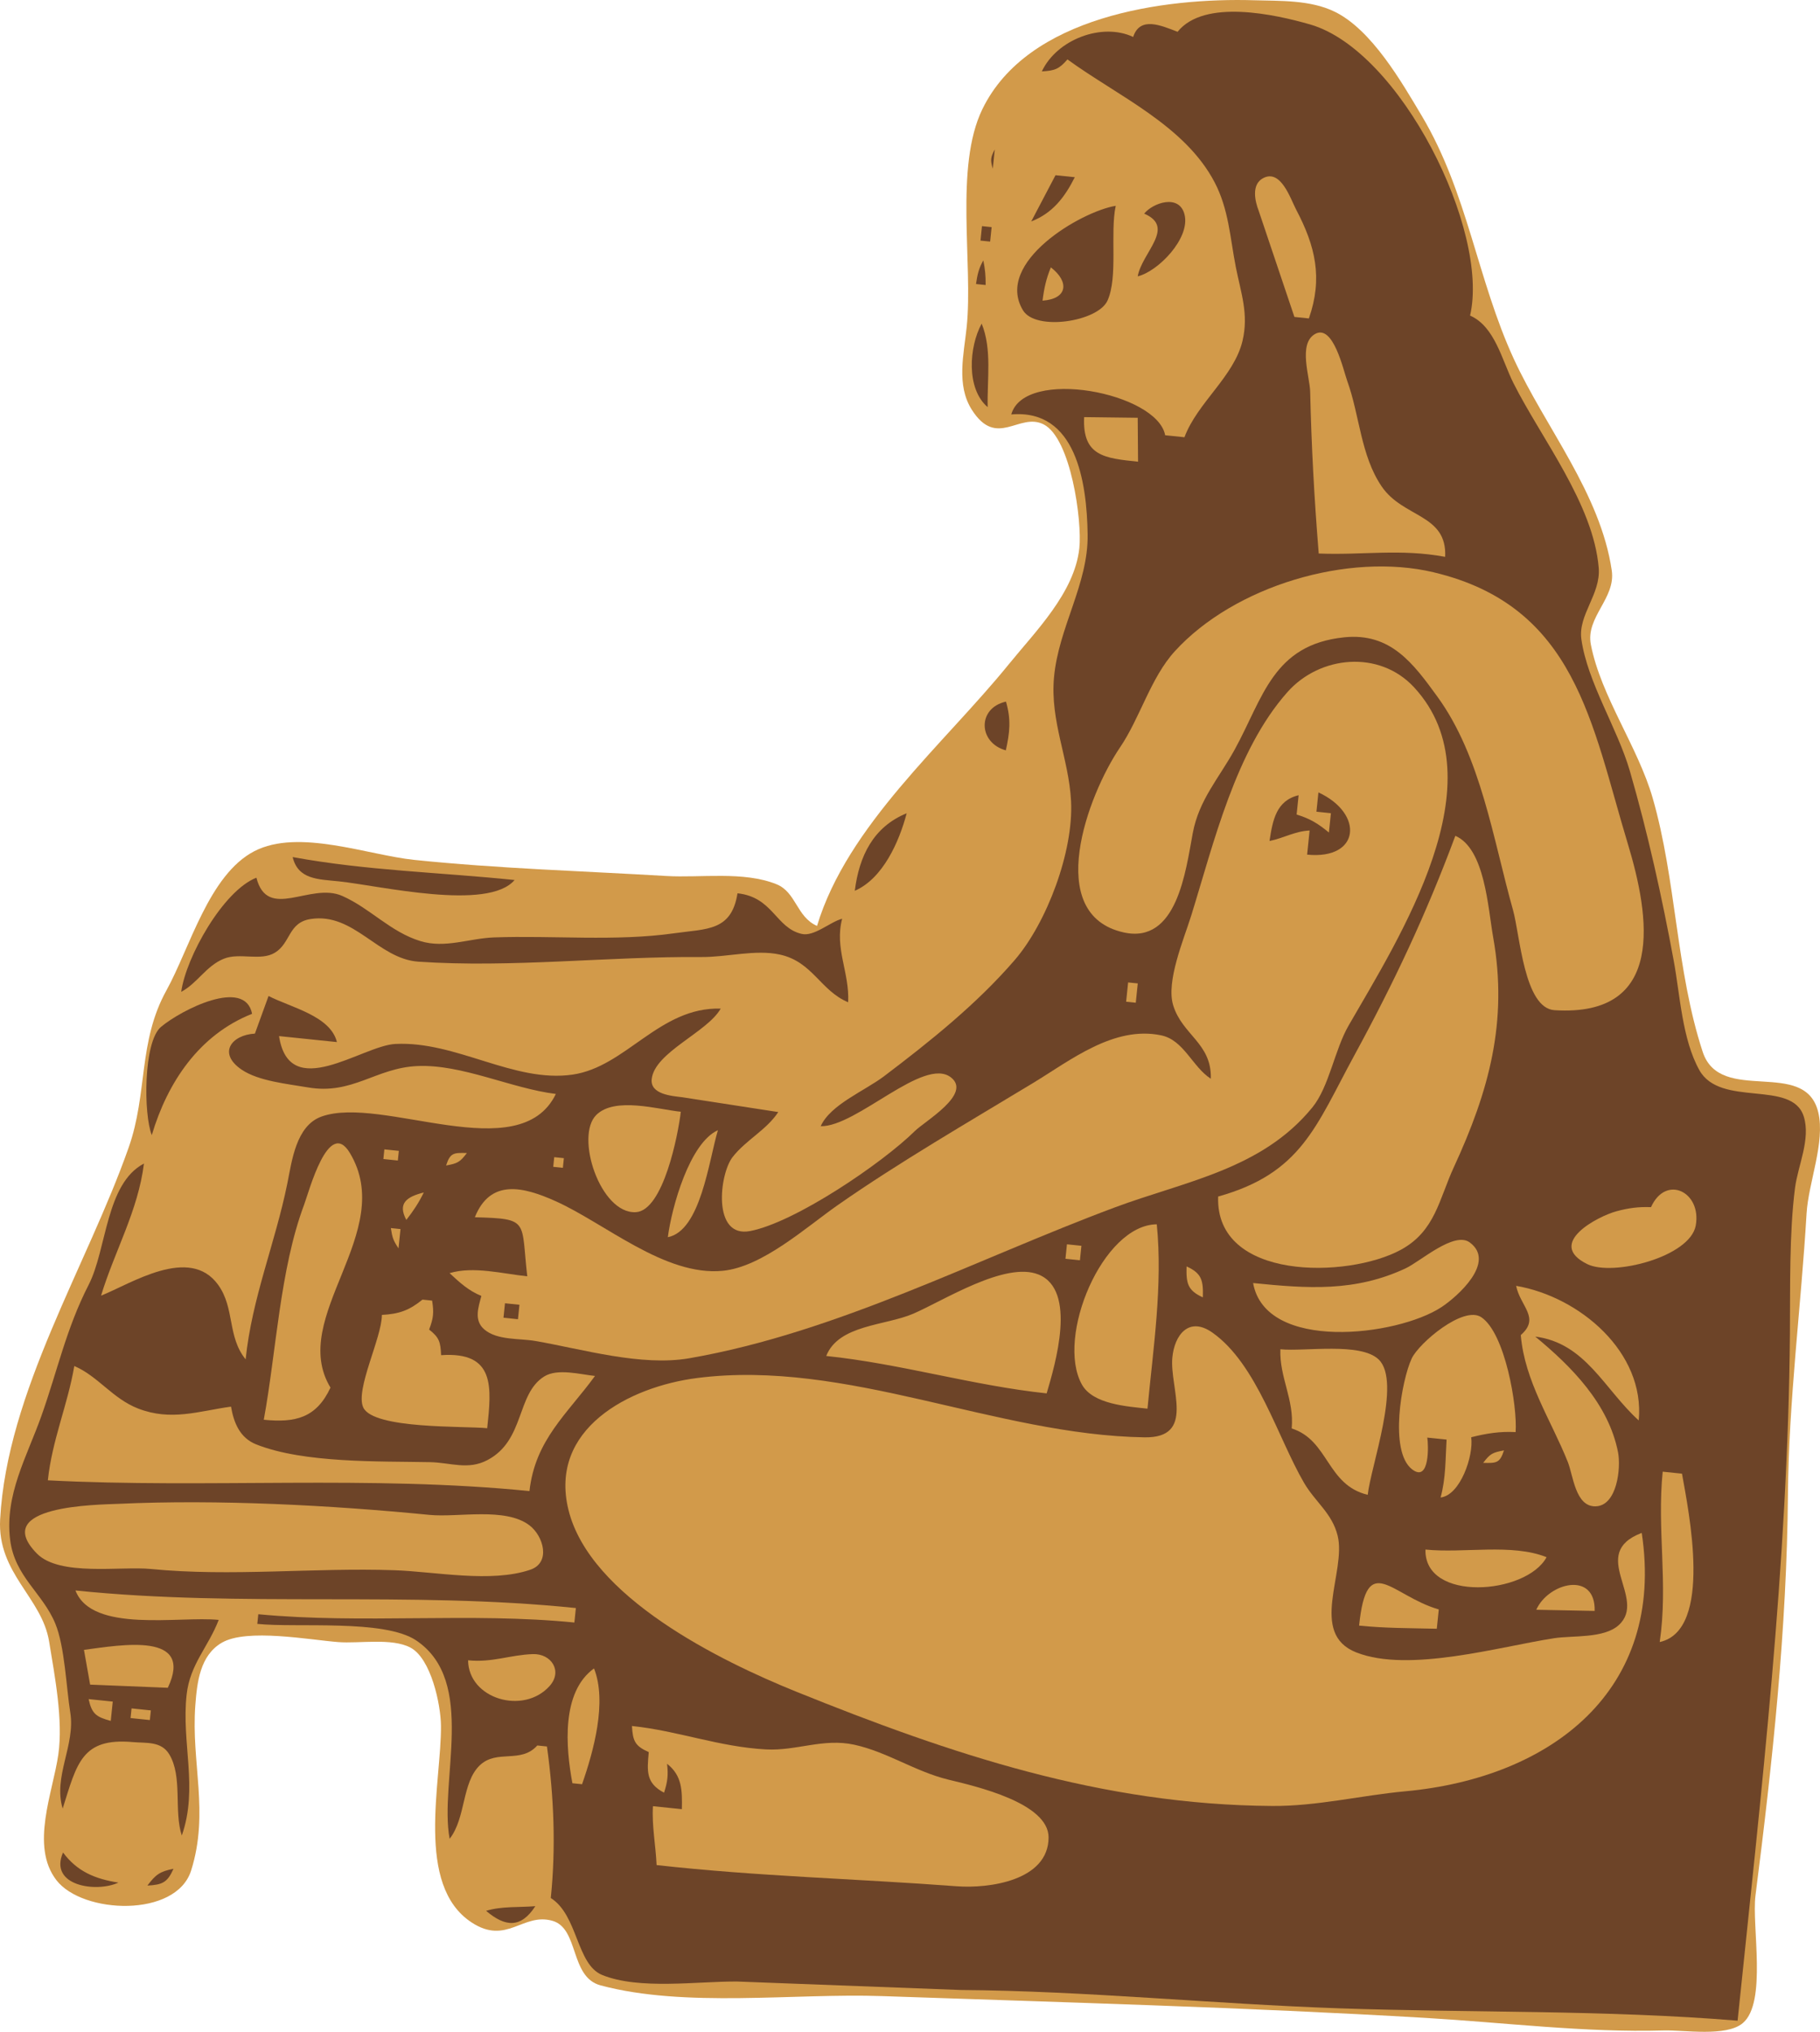 <?xml version="1.0" encoding="UTF-8" standalone="no"?>
<svg
   xmlns:dc="http://purl.org/dc/elements/1.1/"
   xmlns:cc="http://creativecommons.org/ns#"
   xmlns:rdf="http://www.w3.org/1999/02/22-rdf-syntax-ns#"
   xmlns:svg="http://www.w3.org/2000/svg"
   xmlns="http://www.w3.org/2000/svg"
   xmlns:sodipodi="http://sodipodi.sourceforge.net/DTD/sodipodi-0.dtd"
   xmlns:inkscape="http://www.inkscape.org/namespaces/inkscape"
   width="375.249"
   height="418.886"
   id="svg2"
   version="1.1"
   inkscape:version="0.48.4 r9939"
   sodipodi:docname="panini.svg">
  <defs
     id="defs42" />
  <sodipodi:namedview
     pagecolor="#ffffff"
     bordercolor="#666666"
     borderopacity="1"
     objecttolerance="10"
     gridtolerance="10"
     guidetolerance="10"
     inkscape:pageopacity="0"
     inkscape:pageshadow="2"
     inkscape:window-width="1871"
     inkscape:window-height="1056"
     id="namedview40"
     showgrid="false"
     inkscape:zoom="1.5559646"
     inkscape:cx="364.80096"
     inkscape:cy="252.81188"
     inkscape:window-x="49"
     inkscape:window-y="24"
     inkscape:window-maximized="1"
     inkscape:current-layer="svg2" />
  <path
     style="fill:#d29a4a;stroke:none"
     d="m 168.456,190.889 c 6.27,-20.757 26.182,-37.467 39.534,-53.937 5.48,-6.758 13.553,-14.742 14.546,-23.916 0.61,-5.636 -1.748,-22.72 -7.377,-25.553 -5.04,-2.536 -9.659,5.074 -14.791,-3.011 -3.24,-5.104 -1.634,-11.442 -1.055,-17.065 1.346,-13.073 -2.564,-32.975 3.236,-44.905 9.327,-19.186 37.477,-23.003 56.001,-22.451 5.414,0.161 11.622,-0.095 16.66,2.376 7.618,3.738 13.753,14.443 17.919,21.432 9.481,15.909 11.429,33.714 18.989,50.139 6.484,14.088 17.878,27.762 20.199,43.632 0.838,5.727 -5.416,9.587 -4.312,15.263 2.078,10.677 9.693,21.061 12.737,31.606 4.882,16.916 4.793,35.472 10.318,52.345 3.622,11.059 21.141,1.109 23.834,12.489 1.461,6.175 -2.033,14.449 -2.412,20.843 -1.134,19.132 -3.688,38.758 -3.843,57.912 -0.225,27.761 -3.201,55.388 -6.697,82.75 -0.793,6.207 2.435,22.021 -2.623,26.267 -3.418,2.869 -12.107,1.383 -16.347,1.507 -16.119,0.47 -32.885,-1.638 -48.994,-2.587 -37.271,-2.195 -74.814,-3.208 -112.132,-4.499 -18.056,-0.625 -40.575,2.467 -58.036,-2.216 -6.368,-1.708 -4.37,-11.76 -9.941,-13.316 -6.092,-1.702 -9.396,5.074 -16.611,0.362 -11.766,-7.682 -6.227,-29.048 -6.339,-40.56 -0.044,-4.442 -2.056,-13.89 -6.311,-16.128 -3.852,-2.026 -10.541,-0.793 -14.854,-1.125 -5.955,-0.459 -18.831,-2.879 -24.007,0.121 -4.524,2.623 -5.118,8.203 -5.473,12.903 -0.896,11.879 2.913,22.026 -0.86,34.052 -3.078,9.808 -22.391,9.007 -27.785,2.006 -5.442,-7.065 -0.72,-18.087 0.397,-25.907 1.018,-7.124 -0.746,-16.212 -1.895,-23.275 C 8.648,329.309 -0.58,324.417 0.029,313.223 1.46,286.924 17.947,261.01 26.541,236.543 c 3.934,-11.2 1.913,-21.785 7.78,-32.372 4.809,-8.68 8.751,-23.841 18.119,-28.686 9.124,-4.719 23.399,0.807 32.975,1.796 17.438,1.802 34.546,2.286 51.934,3.317 7.114,0.422 15.971,-1.04 22.757,1.705 4.068,1.646 4.131,6.762 8.35,8.586 z"
     id="path4"
     inkscape:connector-curvature="0" />
  <path
     style="fill:#6d4428;stroke:none"
     d="m 303.103,65.063 c 5.127,2.268 6.549,9.163 8.931,13.902 5.754,11.451 16.491,24.927 17.59,38.099 0.454,5.438 -4.28,9.69 -3.578,14.711 1.244,8.905 7.449,18.388 9.997,27.171 3.698,12.747 6.645,26.101 9.05,39.138 1.304,7.069 1.729,16.157 5.276,22.529 4.34,7.794 19.082,1.888 21.524,9.544 1.488,4.667 -1.204,10.154 -1.793,14.746 -1.205,9.388 -0.977,20.523 -1.054,30.051 -0.383,47.245 -5.979,95.122 -10.787,141.642 -27.242,-2.248 -54.857,-1.604 -82.173,-2.55 -26.062,-0.902 -51.905,-3.579 -78.025,-3.78 l -46.065,-1.744 c -8.12,-0.065 -20.26,1.761 -27.861,-1.359 -5.298,-2.174 -4.962,-12.334 -10.573,-15.853 1.069,-10.343 0.647,-20.928 -0.792,-31.247 l -1.989,-0.206 c -3.407,3.825 -8.353,0.712 -11.883,4.118 -3.696,3.567 -2.813,10.809 -6.191,15.126 -2.215,-11.874 5.679,-32.44 -6.888,-40.896 -6.577,-4.426 -24.589,-2.57 -32.768,-3.415 l 0.206,-1.989 c 21.572,2.049 43.764,-0.43 65.17,1.708 l 0.308,-2.984 c -34.37,-3.552 -68.803,-0.073 -103.174,-3.625 3.389,8.859 21.451,5.238 29.533,6.068 -2.148,5.601 -5.915,9.107 -6.613,15.402 -1.108,9.984 2.444,19.223 -0.997,29.051 -1.675,-5.072 0.213,-12.16 -2.604,-16.77 -1.659,-2.715 -4.734,-2.248 -7.471,-2.491 -10.561,-0.942 -11.54,4.369 -14.485,13.707 -2.003,-6.609 2.643,-13.057 1.57,-19.773 -0.834,-5.219 -1.134,-13.62 -3.088,-18.361 -2.602,-6.317 -8.366,-9.67 -9.315,-17.273 -1.155,-9.259 3.445,-17.125 6.42,-25.475 3.355,-9.42 5.118,-18.032 9.785,-27.138 3.735,-7.287 3.499,-20.833 11.386,-24.962 -1.211,9.745 -6.073,18.094 -8.846,27.235 6.133,-2.429 18.263,-10.434 24.157,-2.211 3.448,4.809 1.846,10.664 5.651,15.344 1.314,-12.715 6.095,-23.908 8.608,-36.308 0.925,-4.566 1.772,-11.857 7.034,-13.747 12.489,-4.485 40.838,10.779 48.321,-4.661 -9.266,-1.152 -19.327,-6.159 -28.56,-5.752 -8.578,0.377 -13.372,5.991 -22.572,4.399 -4.113,-0.711 -10.144,-1.282 -13.638,-3.649 -5.017,-3.4 -2.094,-7.175 2.72,-7.442 l 2.812,-7.752 c 4.617,2.378 12.765,4.083 14.098,9.5 l -11.936,-1.234 c 2.121,13.775 17.086,1.967 23.975,1.62 12.595,-0.634 24.422,8.062 36.529,6.323 11.057,-1.588 17.903,-13.974 30.561,-13.613 -2.77,4.906 -13.649,9.003 -14.23,14.555 -0.329,3.149 4.198,3.46 6.309,3.722 l 19.791,3.056 c -2.46,3.729 -6.612,5.704 -9.402,9.254 -2.758,3.509 -4.254,16.787 3.593,15.277 9.32,-1.793 27.274,-14.015 33.962,-20.612 2.101,-2.074 11.845,-7.66 7.436,-11.075 -5.599,-4.336 -19.431,10.223 -26.841,10.071 1.985,-4.451 9.075,-7.284 13.062,-10.303 9.502,-7.193 19.108,-14.886 26.923,-23.938 6.615,-7.662 12.18,-22.409 11.631,-32.808 -0.464,-8.792 -4.341,-16.427 -3.513,-25.496 0.943,-10.329 7.083,-19.245 6.934,-29.443 -0.159,-10.917 -2.431,-25.926 -15.746,-24.75 2.706,-9.756 30.096,-4.519 31.728,4.284 l 3.979,0.411 c 2.649,-7.11 10.233,-12.527 11.973,-19.875 1.311,-5.533 -0.338,-9.885 -1.386,-15.223 -1.181,-6.013 -1.452,-11.883 -4.363,-17.451 -6.154,-11.772 -20.008,-17.806 -30.346,-25.343 -1.755,2.009 -2.607,2.318 -5.282,2.47 3.116,-6.624 12.459,-10.119 18.83,-7.102 1.404,-4.321 5.739,-2.373 9.158,-1.064 5.487,-6.851 20.145,-3.58 27.301,-1.522 18.655,5.364 37.09,42.541 33.004,60.031 z"
     id="path6"
     inkscape:connector-curvature="0" />
  <path
     style="fill:#d29a4a;stroke:none"
     d="m 269.867,65.649 -2.984,-0.308 -7.361,-21.872 c -0.783,-2.009 -1.53,-5.397 0.853,-6.711 3.707,-2.044 5.696,4.237 6.869,6.464 3.964,7.526 5.532,14.112 2.623,22.427 z"
     id="path8"
     inkscape:connector-curvature="0" />
  <path
     style="fill:#6d4428;stroke:none"
     d="m 205.105,30.808 -0.411,3.979 c -0.525,-1.823 -0.476,-2.302 0.411,-3.979 m 16.499,5.726 c -2.085,4.152 -4.594,7.424 -8.986,9.125 l 5.007,-9.536 3.979,0.411 m 12.967,20.441 c 0.883,-4.939 7.914,-10.097 1.336,-12.931 1.804,-2.238 7.235,-4.118 8.318,0.174 1.236,4.896 -5.444,11.741 -9.655,12.757 M 230.042,42.433 c -1.203,5.659 0.519,14.633 -1.701,19.549 -1.961,4.346 -14.813,6.324 -17.421,1.996 -5.963,-9.892 12.023,-20.401 19.122,-21.545 m -25.587,4.393 -0.308,2.984 -1.989,-0.206 0.308,-2.984 1.989,0.206 z"
     id="path10"
     inkscape:connector-curvature="0" />
  <path
     style="fill:#d29a4a;stroke:none"
     d="m 214.953,61.985 c 0.312,-2.51 0.748,-4.529 1.714,-6.86 3.859,2.979 3.45,6.503 -1.714,6.86 z"
     id="path12"
     inkscape:connector-curvature="0" />
  <path
     style="fill:#6d4428;stroke:none"
     d="m 202.741,53.686 c 0.374,1.849 0.499,3.19 0.481,5.076 l -1.989,-0.206 c 0.289,-1.945 0.552,-3.191 1.509,-4.871 z"
     id="path14"
     inkscape:connector-curvature="0" />
  <path
     style="fill:#d29a4a;stroke:none"
     d="m 297.964,114.798 c -9.338,-1.716 -16.854,-0.319 -26.068,-0.683 -0.931,-11.436 -1.508,-22.238 -1.764,-33.358 -0.071,-3.08 -2.501,-9.848 0.97,-11.877 3.787,-2.213 5.882,7.484 6.668,9.65 2.575,7.092 2.757,15.341 7.088,21.736 4.431,6.542 13.528,5.679 13.106,14.532 z"
     id="path16"
     inkscape:connector-curvature="0" />
  <path
     style="fill:#6d4428;stroke:none"
     d="m 202.4,66.72 c 2.161,5.297 1.107,11.524 1.237,17.218 -4.445,-3.771 -3.865,-12.41 -1.237,-17.218 z"
     id="path18"
     inkscape:connector-curvature="0" />
  <path
     style="fill:#d29a4a;stroke:none"
     d="m 234.575,86.13 0.07,9.055 c -6.899,-0.714 -11.501,-1.147 -11.114,-9.191 l 11.045,0.136 m 61.048,31.868 c 29.329,6.989 32.523,31.255 40.008,55.985 4.52,14.935 7.896,35.724 -15.112,34.283 -6.284,-0.393 -7.123,-15.52 -8.566,-20.645 -4.108,-14.592 -6.593,-31.62 -15.59,-43.991 -4.958,-6.818 -9.613,-13.228 -19.215,-12.237 -14.708,1.519 -16.708,12.463 -22.585,23.153 -3.233,5.88 -7.349,10.321 -8.636,17.203 -1.472,7.874 -3.247,22.919 -14.235,20.487 -16.592,-3.672 -7.454,-28.286 -0.779,-38.124 4.165,-6.14 6.321,-14.378 11.316,-19.852 12.272,-13.452 35.771,-20.462 53.395,-16.264 M 99.247,267.178 c -2.676,-1.097 -4.421,-2.73 -6.552,-4.698 4.903,-1.486 10.955,0.127 16.018,0.65 -1.339,-11.544 0.571,-11.855 -10.806,-12.175 3.199,-8.031 10.083,-6.24 16.524,-3.369 10.307,4.593 22.658,15.591 34.613,14.405 8.189,-0.812 17.149,-8.975 23.687,-13.54 12.733,-8.892 26.99,-17.129 40.352,-25.225 7.607,-4.609 16.61,-11.825 26.35,-9.77 4.664,0.985 6.408,6.49 10.214,8.945 0.219,-7.324 -5.869,-8.988 -7.757,-15.138 -1.515,-4.94 2.202,-13.634 3.703,-18.457 4.688,-15.065 9.125,-34.021 19.846,-46.114 6.672,-7.525 18.94,-8.763 26.13,-0.976 17.738,19.21 -3.12,51.67 -13.514,69.717 -2.897,5.031 -4.007,12.621 -7.463,16.866 -10.434,12.811 -26.248,15.224 -40.779,20.643 -28.701,10.704 -57.178,25.771 -87.658,31.078 -9.956,1.733 -22.025,-1.869 -31.802,-3.561 -3.234,-0.56 -7.827,-0.103 -10.48,-2.359 -2.215,-1.882 -1.247,-4.545 -0.625,-6.922 z"
     id="path20"
     inkscape:connector-curvature="0" />
  <path
     style="fill:#6d4428;stroke:none"
     d="m 207.416,144.648 c 1.068,3.707 0.792,6.322 -0.033,10.05 -5.714,-1.571 -5.925,-8.733 0.033,-10.05 m 62.086,31.549 0.514,-4.974 c -3.065,0.148 -5.337,1.569 -8.266,2.162 0.642,-4.282 1.394,-8.345 6.001,-9.433 l -0.411,3.979 c 2.753,0.833 4.432,1.864 6.655,3.704 l 0.411,-3.979 -2.984,-0.308 0.411,-3.979 c 9.445,4.352 8.624,13.921 -2.331,12.828 z"
     id="path22"
     inkscape:connector-curvature="0" />
  <path
     style="fill:#d29a4a;stroke:none"
     d="m 251.159,246.685 c 17.209,-4.803 20.16,-14.567 28.074,-29.098 8.262,-15.169 14.809,-29.084 20.83,-45.269 6.105,2.646 6.715,14.823 7.8,20.913 3.092,17.359 -0.865,31.72 -8.115,47.417 -3.052,6.609 -3.83,13.172 -10.947,17.031 -10.936,5.929 -38.266,6.385 -37.641,-10.993 z"
     id="path24"
     inkscape:connector-curvature="0" />
  <path
     style="fill:#6d4428;stroke:none"
     d="m 186.941,167.666 c -1.546,5.881 -4.905,13.464 -10.7,15.985 0.891,-7.121 3.793,-13.164 10.7,-15.985 m -13.306,21.747 c -1.61,6.109 1.551,11.073 1.237,17.218 -5.713,-2.376 -7.309,-8.345 -14.064,-9.828 -5.046,-1.109 -10.943,0.546 -16.137,0.504 -19.181,-0.153 -39.247,2.269 -58.408,0.957 -8.323,-0.57 -13.258,-10.159 -22.194,-8.796 -4.657,0.71 -4.093,4.914 -7.37,6.933 -2.952,1.819 -7.274,-0.076 -10.568,1.266 -3.638,1.482 -5.433,5.043 -8.766,6.817 0.968,-7.137 8.654,-20.869 15.501,-23.531 2.296,9.004 11.123,0.844 17.707,3.76 5.77,2.556 9.925,7.426 16.128,9.316 5.077,1.548 10.074,-0.584 15.159,-0.766 12.12,-0.434 25.098,0.853 37.114,-0.849 6.787,-0.962 11.839,-0.407 13.087,-8.247 7.326,0.783 7.852,7.115 13.214,8.37 2.597,0.608 5.839,-2.46 8.361,-3.124 m -67.537,-7.985 c -5.483,6.476 -27.817,1.161 -36.22,0.278 -4.233,-0.444 -8.417,-0.337 -9.536,-5.007 15.287,2.809 30.346,3.136 45.756,4.728 z"
     id="path26"
     inkscape:connector-curvature="0" />
  <path
     style="fill:#d29a4a;stroke:none"
     d="m 234.587,202.749 -0.411,3.979 -1.989,-0.206 0.411,-3.979 1.989,0.206 z"
     id="path28"
     inkscape:connector-curvature="0" />
  <path
     style="fill:#6d4428;stroke:none"
     d="m 51.976,209.011 c -10.944,4.332 -17.453,14.165 -20.68,25.007 -1.705,-4.201 -1.768,-19.236 1.911,-22.319 4.147,-3.475 17.302,-10.203 18.769,-2.688 z"
     id="path30"
     inkscape:connector-curvature="0" />
  <path
     style="fill:#d29a4a;stroke:none"
     d="m 340.407,248.871 c 3.084,-6.813 10.478,-3.112 9.221,3.794 -1.182,6.489 -17.11,10.531 -22.35,7.957 -8.669,-4.261 2.23,-9.879 6.003,-10.9 2.493,-0.673 4.554,-0.946 7.127,-0.851 M 140.369,229.204 c -0.519,4.54 -3.574,20.402 -9.277,20.705 -7.345,0.391 -12.597,-15.693 -8.134,-20.058 3.853,-3.77 12.647,-1.139 17.412,-0.647 m 7.649,3.806 c -1.875,6.277 -3.558,20.742 -10.322,22.056 0.788,-6.165 4.49,-19.443 10.322,-22.056 m 110.346,31.51 c 11.248,1.131 20.998,1.859 31.464,-3.037 3.022,-1.414 10.001,-7.71 13.214,-5.329 5.482,4.065 -2.58,11.192 -5.869,13.349 -9.117,5.983 -36.247,9.272 -38.809,-4.984 m -142.106,-25.744 -0.206,1.989 -1.989,-0.206 0.206,-1.989 1.989,0.206 m 122.246,13.638 c 1.249,12.514 -0.722,25.423 -1.917,38.004 -4.116,-0.459 -11.251,-0.869 -13.531,-4.989 -5.407,-9.773 4.299,-32.926 15.448,-33.015 M 96.26,237.715 c -1.429,1.898 -1.933,2.139 -4.287,2.573 0.852,-2.623 1.541,-2.645 4.287,-2.573 M 68.14,286.081 c -2.933,6.28 -7.271,7.268 -13.753,6.621 2.573,-14.001 3.328,-31.027 8.301,-44.291 1.035,-2.761 5.045,-18.03 9.437,-10.728 9.858,16.386 -12.801,33.867 -3.984,48.398 m 14.092,-48.81 -0.206,1.989 -2.984,-0.308 0.206,-1.989 2.984,0.308 m 255.642,55.572 c -7.122,-6.445 -10.936,-15.956 -21.336,-17.285 7.479,6.163 15.133,13.886 17.075,23.882 0.615,3.165 -0.183,11.017 -4.646,11.115 -4.156,0.092 -4.601,-6.349 -5.71,-9.13 -3.444,-8.638 -8.891,-16.627 -9.703,-26.175 4.072,-3.566 -0.087,-5.895 -0.961,-10.153 13.112,2.242 26.605,13.695 25.282,27.746 m -114.908,-36.002 -0.308,2.984 -2.984,-0.308 0.308,-2.984 2.984,0.308 m 25.04,10.63 c -3.19,-1.435 -3.451,-2.96 -3.362,-6.379 3.19,1.435 3.451,2.96 3.362,6.379 M 87.377,245.845 c -1.034,2.127 -2.14,3.79 -3.601,5.66 -1.863,-3.491 0.161,-4.783 3.601,-5.66 m 225.114,49.402 c -3.252,-0.168 -6.005,0.27 -9.158,1.064 0.542,3.816 -2.271,11.979 -6.31,12.417 1.098,-4.021 0.983,-7.814 1.234,-11.936 l -3.979,-0.411 c 0.249,1.41 0.546,9.399 -3.144,6.535 -4.774,-3.704 -2.16,-18.392 -0.061,-22.858 1.481,-3.15 10.655,-10.968 14.345,-8.491 4.9,3.288 7.46,18.27 7.073,23.681 m -96.692,-7.981 c -15.261,-1.619 -30.144,-6.131 -45.448,-7.713 2.573,-6.476 12.175,-6.224 17.952,-8.715 6.225,-2.684 18.964,-10.852 25.821,-8.078 7.997,3.236 3.429,18.551 1.675,24.505 M 82.576,253.392 l -0.411,3.979 c -1.102,-1.665 -1.271,-2.19 -1.578,-4.184 l 1.989,0.206 m 255.917,62.638 c 4.905,32.414 -18.594,50.487 -48.734,53.272 -9.194,0.849 -18.159,3.086 -27.456,3.025 -35.143,-0.229 -66.246,-10.69 -98.098,-23.546 -15.76,-6.361 -42.608,-19.558 -47.005,-37.523 -4.068,-16.62 12.404,-25.354 26.545,-27.16 30.8,-3.932 61.58,11.755 92.229,12.231 10.617,0.165 5.153,-10.065 5.741,-16.437 0.427,-4.633 3.393,-8.59 8.268,-5.149 9.185,6.482 13.452,21.661 18.898,30.985 2.294,3.927 5.772,6.241 6.916,10.876 1.848,7.486 -6.068,20.175 3.856,24.075 10.838,4.261 29.568,-1.212 40.798,-2.937 3.83,-0.588 10.23,0.089 13.301,-2.697 6.034,-5.474 -6.483,-14.736 4.74,-19.014 m -56.492,-7.849 c -8.493,-2.045 -8.002,-11.252 -15.676,-13.684 0.55,-5.974 -2.544,-10.492 -2.334,-16.326 4.984,0.514 16.571,-1.498 20.286,2.125 4.727,4.608 -1.655,22.04 -2.276,27.886 z"
     id="path32"
     inkscape:connector-curvature="0" />
  <path
     style="fill:#6d4428;stroke:none"
     d="m 107.102,268.996 -0.308,2.984 -2.984,-0.308 0.308,-2.984 2.984,0.308 z"
     id="path34"
     inkscape:connector-curvature="0" />
  <path
     style="fill:#d29a4a;stroke:none"
     d="m 89.095,268.14 c 0.39,2.511 0.278,3.59 -0.617,5.968 2.122,1.673 2.331,2.564 2.47,5.282 11.249,-0.785 10.391,6.682 9.503,15.057 -4.639,-0.479 -23.399,0.225 -25.541,-4.251 -1.744,-3.644 3.826,-14.381 3.827,-19.105 3.533,-0.195 5.621,-0.92 8.369,-3.156 l 1.989,0.206 m 220.996,30.88 c -0.852,2.623 -1.541,2.645 -4.287,2.573 1.429,-1.898 1.933,-2.139 4.287,-2.573 m 36.701,4.798 c 1.348,7.63 6.488,32.266 -4.592,34.712 1.77,-12.046 -0.593,-23.119 0.614,-35.123 l 3.979,0.411 M 122.676,283.674 c -5.765,7.9 -12.329,13.159 -13.512,23.737 -32.846,-3.303 -66.501,-0.519 -99.298,-2.219 0.857,-8.245 4.101,-15.595 5.451,-23.564 4.874,2.07 7.894,6.727 13.169,8.767 6.782,2.622 12.444,0.545 19.143,-0.401 0.573,3.306 1.8,6.452 5.23,7.806 9.841,3.883 25.285,3.442 35.81,3.647 4.242,0.083 7.803,1.684 11.817,-0.42 7.783,-4.082 5.931,-13.636 11.724,-17.249 2.753,-1.718 7.442,-0.416 10.466,-0.104 m 196.198,37.366 c -4.186,7.745 -25.246,9.333 -24.97,-1.575 7.838,0.81 17.819,-1.304 24.97,1.575 m 9.914,11.078 -12.039,-0.239 c 2.504,-5.603 12.248,-8.056 12.039,0.239 m -32.139,-0.305 -0.411,3.979 c -5.397,-0.131 -10.626,-0.093 -16.018,-0.65 1.61,-15.559 6.581,-6.182 16.429,-3.329 M 109.174,314.477 c 2.88,2.199 4.45,7.682 0.172,9.144 -8.084,2.765 -19.6,0.395 -28.006,0.106 -16.639,-0.575 -33.711,1.371 -50.24,-0.257 -6.208,-0.611 -18.804,1.575 -23.48,-3.171 -9.816,-9.964 12.582,-10.067 16.826,-10.262 20.482,-0.941 43.771,0.278 64.105,2.28 5.87,0.578 15.639,-1.645 20.623,2.16 m -12.663,27.818 c 4.986,0.511 8.675,-1.124 13.367,-1.276 3.799,-0.122 6.166,3.515 3.457,6.559 -5.38,6.043 -16.739,2.691 -16.824,-5.283 m 25.965,1.678 c 2.721,6.875 -0.078,17.047 -2.467,23.873 l -1.989,-0.206 c -1.39,-7.427 -2.314,-18.798 4.456,-23.667 m -87.875,3.988 -16.018,-0.65 -1.27,-7.168 c 7.724,-1.016 22.768,-3.747 17.288,7.818 m 100.776,36.553 c -0.177,-4.098 -0.993,-8.022 -0.756,-12.142 l 5.968,0.617 c 0.079,-3.827 0.069,-6.914 -3.054,-9.363 0.276,2.378 0.103,3.67 -0.617,5.968 -3.756,-1.981 -3.518,-4.399 -3.156,-8.369 -2.849,-1.268 -3.286,-2.284 -3.465,-5.385 9.446,0.977 17.987,4.317 27.65,4.828 6.295,0.333 11.787,-2.364 18.196,-0.966 6.747,1.471 12.576,5.535 19.364,7.189 5.56,1.354 20.719,4.778 20.69,11.943 -0.036,8.892 -12.3,10.551 -18.941,10.049 -20.885,-1.574 -40.978,-2.034 -61.879,-4.369 m -112.129,-33.705 -0.411,3.979 c -2.999,-0.81 -3.904,-1.445 -4.562,-4.493 l 4.974,0.514 m 7.855,1.817 -0.206,1.989 -3.979,-0.411 0.206,-1.989 3.979,0.411 z"
     id="path36"
     inkscape:connector-curvature="0" />
  <path
     style="fill:#6d4428;stroke:none"
     d="m 12.996,381.92 c 2.914,3.933 6.651,5.465 11.422,6.207 -4.572,2.13 -14.418,0.676 -11.422,-6.207 m 97.378,11.068 c -2.986,4.613 -6.227,4.295 -10.153,0.961 3.209,-0.984 6.779,-0.689 10.153,-0.961 m -74.603,-7.709 c -1.268,2.849 -2.284,3.286 -5.385,3.465 1.704,-2.27 2.602,-2.925 5.385,-3.465 z"
     id="path38"
     inkscape:connector-curvature="0" />
</svg>
